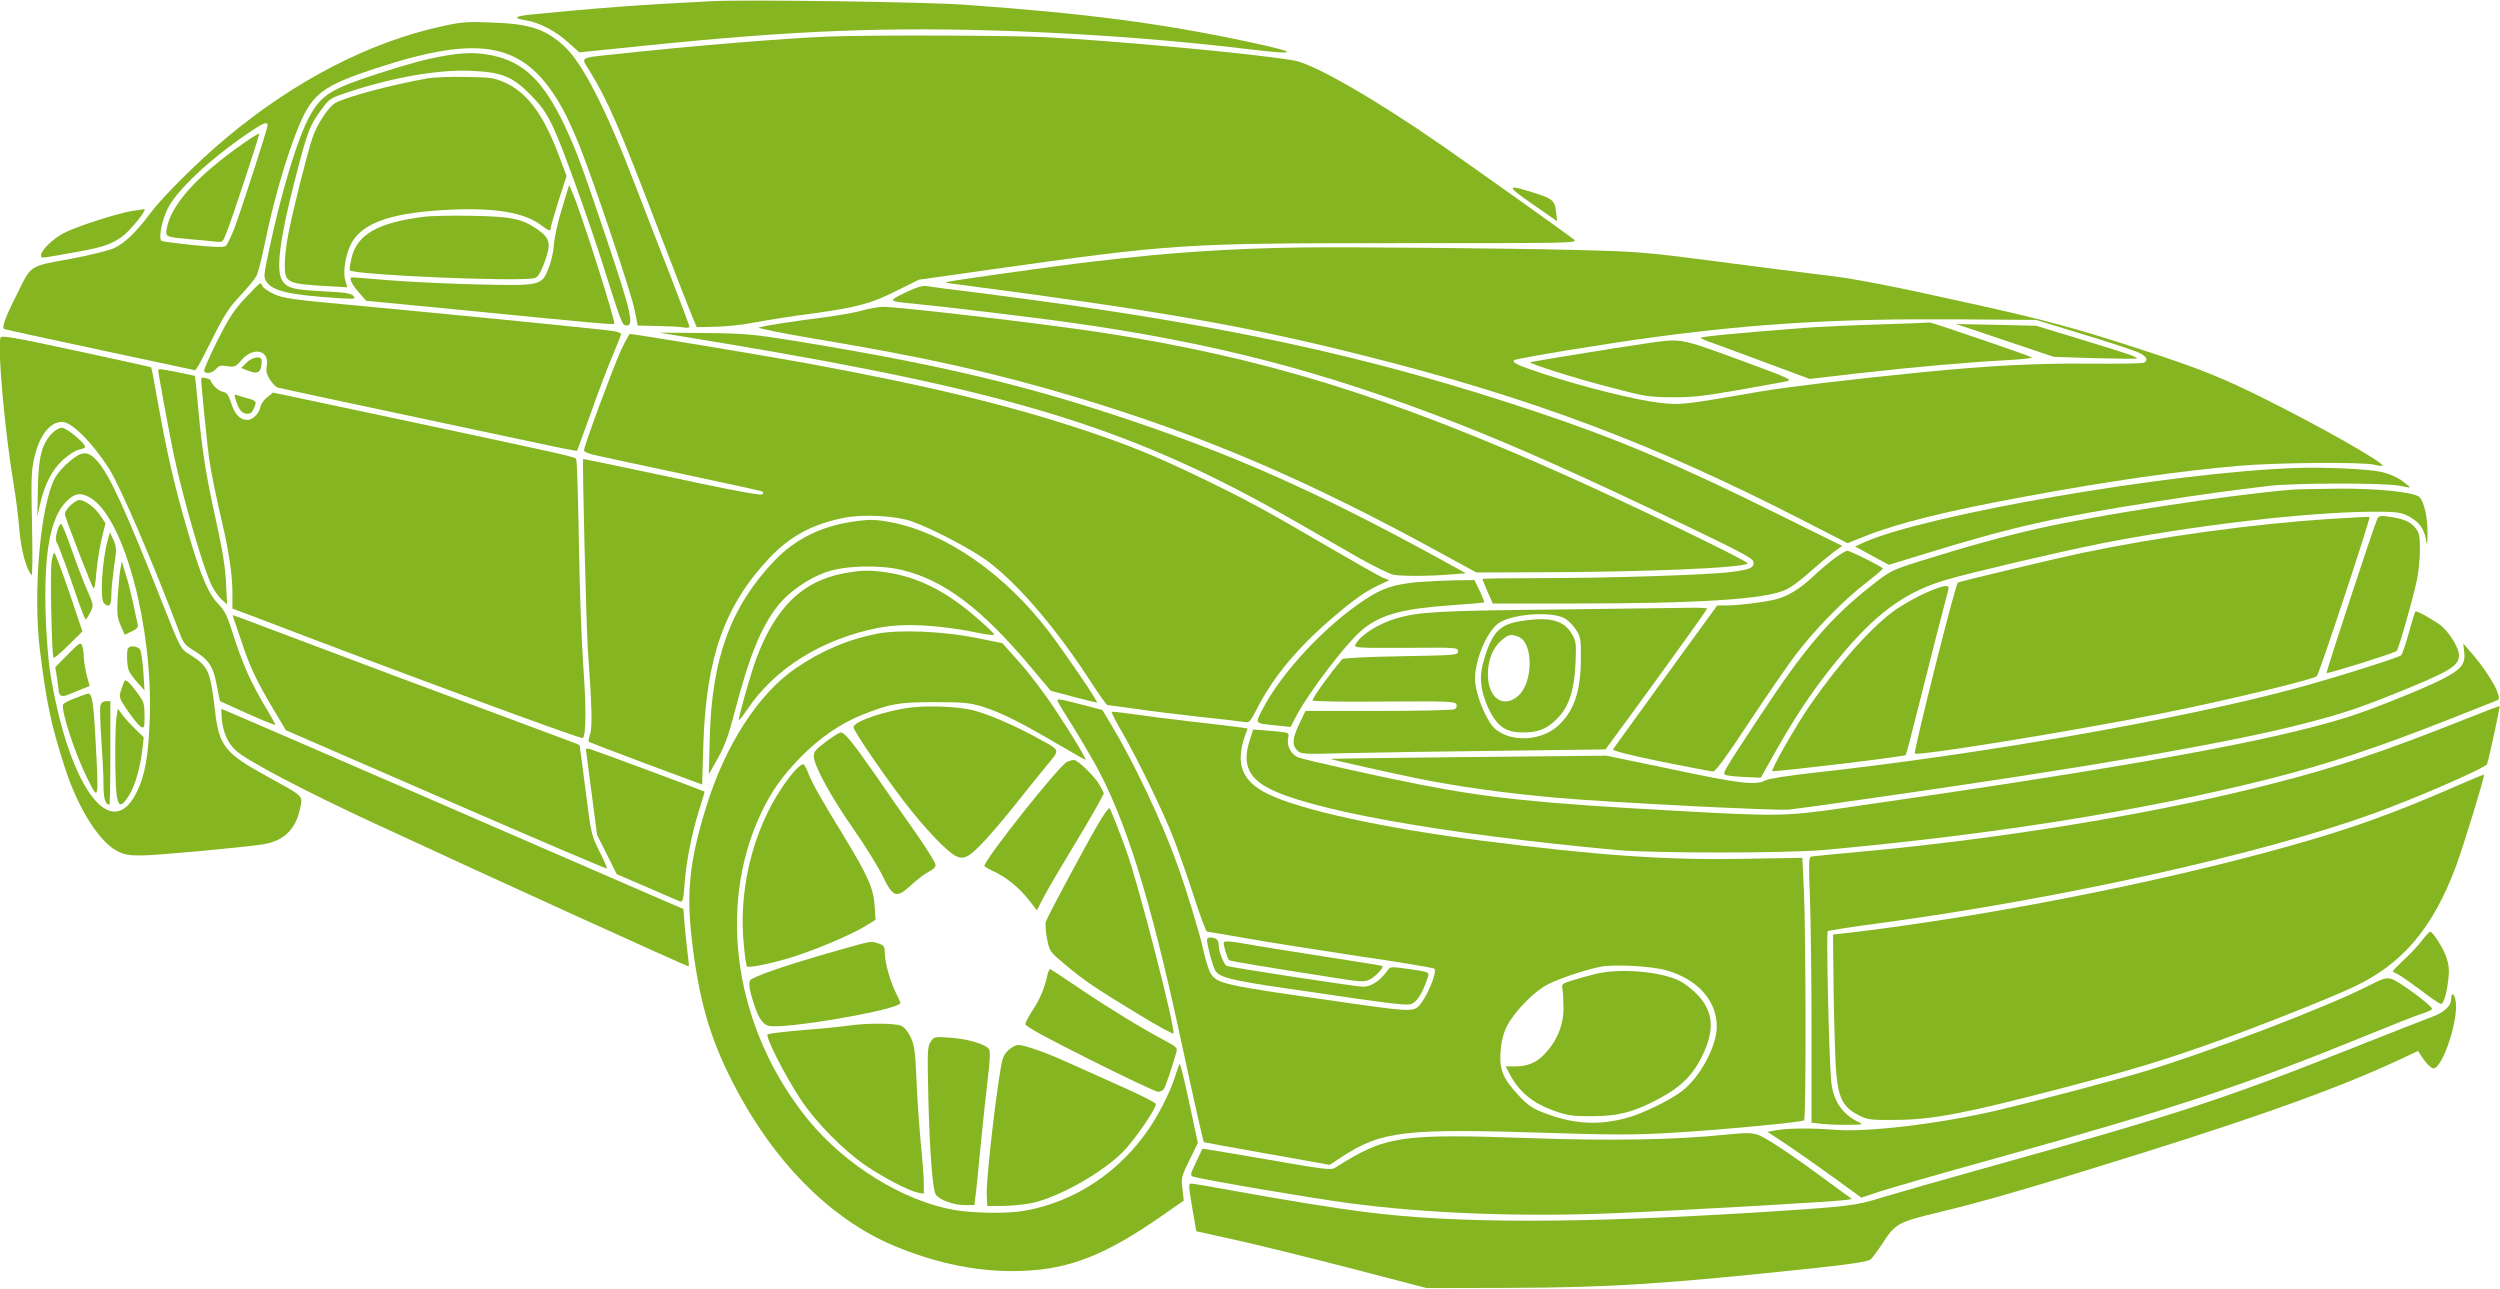 <?xml version="1.0" standalone="no"?>
<!DOCTYPE svg PUBLIC "-//W3C//DTD SVG 20010904//EN"
 "http://www.w3.org/TR/2001/REC-SVG-20010904/DTD/svg10.dtd">
<svg version="1.0" xmlns="http://www.w3.org/2000/svg"
 width="1280pt" height="660pt" viewBox="0 0 1280 660"
 preserveAspectRatio="xMidYMid meet">
<g transform="translate(0,660) scale(0.1,-0.1)"
fill="#86b522" stroke="none">
<path d="M3645 6594 c-352 -17 -614 -37 -942 -70 -70 -8 -74 -19 -10 -28 66
-10 156 -57 217 -114 l56 -50 324 33 c775 80 1262 99 1915 75 415 -16 813 -47
1172 -90 276 -34 284 -22 23 34 -454 97 -835 147 -1464 192 -196 14 -1115 27
-1291 18z"/>
<path d="M2265 6466 c-374 -81 -760 -281 -1110 -575 -138 -115 -321 -297 -384
-381 -73 -98 -130 -153 -186 -180 -25 -12 -125 -37 -227 -56 -212 -39 -196
-29 -271 -180 -63 -125 -80 -173 -64 -179 7 -3 229 -51 495 -108 l482 -103 14
21 c8 12 44 82 81 156 54 108 81 148 136 206 37 40 74 85 82 100 8 15 27 89
42 163 53 262 141 548 206 671 58 109 123 150 359 228 551 181 771 134 960
-205 22 -39 62 -127 89 -195 78 -198 262 -746 280 -835 l16 -81 100 -2 c55 -1
115 -4 133 -7 17 -4 32 -2 32 3 0 5 -42 117 -93 249 -52 131 -133 343 -182
469 -150 394 -274 636 -368 720 -97 88 -178 114 -377 120 -117 5 -150 2 -245
-19z m-895 -508 c0 -17 -137 -439 -171 -530 -17 -42 -36 -81 -43 -87 -9 -8
-55 -7 -166 4 -84 9 -157 18 -163 22 -16 10 0 98 29 160 45 95 213 254 414
391 76 52 100 62 100 40z"/>
<path d="M1249 5868 c-241 -168 -376 -318 -396 -442 -6 -39 -3 -40 122 -51 39
-3 91 -8 117 -11 47 -6 47 -6 63 33 25 56 176 515 172 519 -2 2 -37 -19 -78
-48z"/>
<path d="M4245 6413 c-216 -8 -716 -49 -1080 -89 -207 -22 -192 -13 -145 -89
93 -153 147 -276 349 -805 77 -201 153 -396 169 -435 l29 -70 99 2 c54 1 146
11 204 23 58 11 188 32 290 45 231 32 299 50 436 119 l109 54 360 51 c943 133
984 136 2093 136 904 0 923 0 900 19 -32 26 -504 362 -678 483 -337 234 -652
415 -753 433 -182 33 -933 103 -1282 120 -178 9 -888 11 -1100 3z"/>
<path d="M2280 6315 c-98 -17 -169 -36 -338 -90 -246 -79 -296 -110 -356 -219
-62 -111 -147 -392 -211 -698 -25 -119 -26 -128 -10 -151 30 -47 118 -67 360
-83 94 -6 99 -5 84 11 -14 14 -44 18 -160 24 -148 8 -177 15 -203 53 -34 48
-15 207 58 493 70 275 80 302 147 391 36 50 42 53 146 87 229 74 457 113 623
104 150 -7 205 -30 295 -121 96 -97 118 -144 262 -546 30 -85 78 -225 105
-310 100 -316 103 -323 122 -326 45 -7 31 58 -99 445 -128 380 -154 450 -215
580 -108 226 -208 323 -369 357 -79 16 -141 16 -241 -1z"/>
<path d="M2190 6199 c-184 -33 -408 -92 -471 -125 -35 -18 -94 -106 -119 -179
-27 -78 -104 -386 -125 -500 -10 -49 -17 -116 -17 -148 0 -95 9 -100 218 -112
l102 -6 -11 39 c-13 50 6 147 40 200 64 99 221 147 513 159 224 9 369 -17 452
-81 40 -30 48 -32 48 -12 0 7 18 70 40 139 l41 126 -37 98 c-79 213 -162 326
-276 379 -59 26 -73 28 -203 30 -77 2 -165 -2 -195 -7z"/>
<path d="M2877 5531 c-21 -67 -39 -149 -41 -183 -2 -36 -14 -89 -28 -123 -35
-88 -40 -89 -368 -81 -146 3 -346 13 -445 21 -99 8 -185 15 -192 15 -19 0 -4
-34 35 -78 l37 -42 455 -44 c697 -69 810 -79 815 -74 9 8 -167 561 -212 667
l-19 44 -37 -122z"/>
<path d="M7801 5587 c41 -29 96 -68 123 -86 l49 -34 -6 48 c-6 59 -17 68 -120
100 -121 39 -131 33 -46 -28z"/>
<path d="M677 5520 c-83 -14 -289 -81 -350 -113 -57 -30 -117 -89 -117 -114 0
-17 -8 -17 160 13 153 27 193 40 252 80 42 29 136 145 116 143 -7 -1 -35 -5
-61 -9z"/>
<path d="M2170 5490 c-238 -30 -343 -91 -371 -214 -7 -31 -10 -58 -8 -60 25
-24 871 -60 946 -40 16 4 29 24 48 73 39 104 34 130 -38 180 -75 51 -133 63
-332 66 -99 2 -209 0 -245 -5z"/>
<path d="M6665 5333 c-370 -5 -682 -26 -1075 -73 -191 -22 -743 -100 -748
-105 -2 -2 18 -6 45 -9 1043 -136 1482 -212 2098 -367 852 -214 1476 -448
2242 -841 l232 -119 88 35 c170 68 424 131 829 205 421 78 783 130 1087 156
197 17 630 20 692 6 22 -6 41 -8 43 -6 13 13 -301 192 -593 338 -223 112 -343
160 -635 255 -326 107 -503 155 -870 236 -445 99 -616 132 -790 151 -80 10
-316 39 -525 67 -360 47 -398 50 -710 58 -357 9 -1152 16 -1410 13z m3995
-443 c129 -39 256 -81 282 -92 47 -20 60 -39 36 -55 -7 -4 -132 -6 -278 -5
-262 3 -521 -10 -860 -44 -328 -32 -691 -75 -830 -99 -393 -68 -406 -70 -514
-57 -119 13 -394 82 -591 147 -138 46 -165 58 -152 71 9 9 482 87 717 118 531
71 953 95 1545 91 l410 -3 235 -72z"/>
<path d="M9625 4939 c-137 -4 -313 -12 -390 -18 -337 -26 -535 -45 -528 -51 5
-4 22 -12 38 -18 17 -5 140 -51 275 -101 l245 -91 260 30 c294 33 558 56 753
66 73 4 129 10 125 14 -10 8 -516 181 -523 179 -3 -1 -117 -6 -255 -10z"/>
<path d="M10265 4857 l250 -84 213 -7 c116 -3 212 -4 212 -1 0 9 -41 22 -285
97 l-230 70 -205 5 -205 4 250 -84z"/>
<path d="M8410 4839 c-144 -21 -560 -89 -575 -93 -17 -5 232 -84 420 -132 166
-44 190 -47 305 -48 103 -1 163 6 340 37 118 21 230 41 249 45 32 7 8 17 -245
110 -312 114 -292 111 -494 81z"/>
<path d="M1254 5072 c-59 -63 -84 -103 -143 -220 -39 -79 -69 -147 -66 -152
10 -17 41 -11 61 11 15 17 26 20 58 14 37 -5 43 -3 71 30 60 71 144 54 131
-26 -5 -29 -1 -46 16 -73 13 -19 30 -37 38 -40 13 -4 424 -92 1339 -286 106
-23 194 -40 196 -38 1 2 32 89 70 193 37 105 87 237 111 293 24 57 44 107 44
112 0 4 -15 10 -32 14 -35 7 -811 84 -1367 136 -285 26 -330 33 -378 54 -29
14 -56 32 -59 41 -3 8 -9 15 -13 14 -3 0 -38 -35 -77 -77z"/>
<path d="M4635 5102 c-90 -44 -90 -44 45 -57 138 -13 584 -67 760 -91 765
-105 1339 -254 2035 -527 306 -121 620 -261 1140 -510 296 -142 361 -176 363
-194 4 -30 -19 -40 -119 -52 -116 -15 -625 -31 -976 -31 -161 0 -293 -2 -293
-4 0 -3 12 -32 26 -65 l27 -61 406 0 c659 0 991 22 1095 71 25 11 81 52 123
91 43 38 98 84 121 101 l44 32 -324 160 c-511 254 -828 388 -1238 525 -878
294 -1637 456 -2855 610 -132 16 -254 32 -270 35 -22 4 -53 -6 -110 -33z"/>
<path d="M4413 5010 c-35 -10 -123 -26 -195 -35 -145 -18 -301 -42 -333 -52
-11 -3 122 -30 295 -59 559 -93 911 -172 1335 -299 648 -195 1176 -421 1857
-794 l187 -102 314 1 c544 1 1053 22 1075 45 9 9 -558 283 -918 445 -921 413
-1572 613 -2408 740 -297 45 -1034 131 -1105 129 -23 -1 -70 -9 -104 -19z"/>
<path d="M3720 4840 c1490 -250 2093 -439 2920 -914 96 -55 239 -137 317 -182
78 -44 159 -84 180 -87 45 -8 188 -7 293 2 l75 6 -140 77 c-644 352 -1069 539
-1665 735 -501 164 -944 266 -1640 379 -206 33 -245 37 -455 39 l-230 2 345
-57z"/>
<path d="M3 4872 c-18 -44 22 -486 67 -752 11 -63 24 -167 29 -230 9 -106 34
-202 63 -235 4 -5 5 110 2 255 -5 221 -4 277 10 339 25 118 80 191 144 191 49
0 153 -104 240 -239 58 -91 230 -492 364 -848 15 -42 28 -58 61 -78 82 -48
109 -85 126 -180 l17 -85 142 -64 c78 -35 142 -61 142 -57 0 3 -16 32 -35 64
-91 152 -130 237 -187 416 -23 75 -38 105 -68 136 -55 57 -90 140 -159 375
-67 229 -104 390 -152 655 -17 99 -33 182 -35 184 -2 2 -175 40 -384 85 -315
68 -383 80 -387 68z"/>
<path d="M3180 4808 c-40 -87 -190 -491 -190 -514 0 -8 27 -19 73 -28 39 -9
241 -52 447 -96 206 -44 381 -82 389 -85 10 -4 11 -9 4 -16 -6 -6 -113 13
-319 56 -244 52 -592 125 -598 125 -6 0 16 -867 24 -978 20 -278 24 -398 11
-432 -6 -18 -9 -35 -7 -38 3 -2 135 -53 293 -112 l288 -107 6 201 c14 450 108
716 341 962 106 111 221 172 385 204 93 18 263 9 343 -20 98 -34 306 -143 385
-202 158 -117 356 -349 534 -625 40 -62 77 -113 81 -113 5 0 69 -9 142 -19 73
-11 221 -29 328 -41 107 -11 209 -23 227 -26 31 -6 32 -4 77 83 80 153 205
302 381 452 106 91 166 133 236 166 l52 24 -34 14 c-19 8 -137 75 -264 149
-329 192 -425 245 -655 356 -239 116 -379 173 -620 253 -381 126 -800 227
-1410 339 -218 40 -882 150 -905 150 -3 0 -24 -37 -45 -82z"/>
<path d="M1262 4743 l-27 -27 30 -12 c56 -24 74 -12 75 49 0 27 -47 21 -78
-10z"/>
<path d="M810 4705 c0 -17 57 -324 80 -435 50 -234 153 -587 195 -670 13 -25
35 -56 50 -70 l28 -25 -6 110 c-3 78 -18 170 -50 315 -54 244 -72 360 -92 579
-8 90 -16 165 -17 166 -6 3 -164 35 -176 35 -6 0 -12 -2 -12 -5z"/>
<path d="M1030 4658 c0 -27 31 -336 40 -401 12 -82 33 -184 66 -327 36 -153
54 -274 54 -365 l0 -81 128 -48 c762 -292 1659 -622 1666 -615 17 16 18 163 2
374 -8 116 -19 398 -22 627 -4 229 -10 422 -14 428 -7 11 -37 18 -943 211
l-609 129 -29 -23 c-16 -12 -32 -34 -35 -49 -8 -36 -40 -68 -67 -68 -38 0 -65
28 -83 85 -15 46 -22 55 -46 60 -22 5 -51 33 -62 61 -1 1 -11 5 -23 8 -16 5
-23 3 -23 -6z"/>
<path d="M1205 4559 c16 -54 31 -74 56 -77 19 -2 28 3 37 23 18 39 16 43 -29
55 -22 6 -47 14 -56 17 -12 5 -14 1 -8 -18z"/>
<path d="M267 4382 c-53 -55 -70 -121 -73 -282 l-3 -145 14 64 c24 102 62 177
118 227 28 25 63 48 79 51 16 3 30 9 33 13 9 14 -93 100 -118 100 -13 0 -36
-13 -50 -28z"/>
<path d="M390 4263 c-45 -30 -92 -78 -110 -113 -75 -148 -112 -589 -75 -885
35 -275 56 -373 127 -595 66 -205 174 -378 267 -427 36 -19 60 -23 125 -23 70
0 487 38 616 56 110 16 173 74 196 183 15 69 22 61 -160 161 -225 123 -254
159 -275 340 -25 211 -33 228 -136 293 -39 24 -44 32 -129 248 -195 494 -277
672 -341 742 -38 41 -66 46 -105 20z m82 -218 c167 -114 310 -657 295 -1120
-7 -198 -24 -295 -69 -385 -134 -265 -352 46 -443 630 -9 58 -19 195 -22 305
-7 304 26 475 107 558 45 45 79 48 132 12z"/>
<path d="M358 4010 c-19 -19 -28 -37 -25 -48 21 -66 138 -367 145 -374 5 -5
12 27 15 79 4 48 16 125 27 171 l20 83 -26 39 c-28 42 -80 80 -108 80 -10 0
-31 -14 -48 -30z"/>
<path d="M292 3878 c-9 -33 -8 -47 4 -67 7 -14 41 -104 74 -200 56 -164 67
-190 73 -180 40 68 40 63 6 141 -18 40 -54 134 -80 208 -25 74 -51 136 -56
137 -6 2 -15 -15 -21 -39z"/>
<path d="M551 3833 c-28 -103 -40 -300 -19 -321 26 -26 38 -13 38 41 0 28 7
95 14 147 14 88 13 98 -3 135 l-18 40 -12 -42z"/>
<path d="M264 3723 c-8 -52 1 -482 10 -491 3 -3 38 26 77 65 l71 70 -68 202
c-38 110 -72 201 -76 201 -4 0 -10 -21 -14 -47z"/>
<path d="M617 3690 c-4 -19 -10 -82 -14 -140 -5 -94 -3 -111 15 -153 l21 -47
35 17 c28 13 34 21 31 37 -3 12 -14 62 -24 111 -11 50 -28 117 -39 150 l-18
60 -7 -35z"/>
<path d="M347 3249 l-64 -65 8 -50 c4 -27 8 -56 9 -64 1 -34 15 -41 51 -26 19
8 51 21 71 29 l37 15 -15 54 c-7 29 -14 71 -15 93 0 22 -4 49 -9 60 -7 18 -14
14 -73 -46z"/>
<path d="M657 3283 c-10 -9 -8 -88 2 -115 5 -13 25 -41 45 -63 l36 -40 -6 95
c-4 52 -11 103 -16 113 -9 17 -48 24 -61 10z"/>
<path d="M637 3113 c-2 -4 -10 -25 -17 -46 -12 -38 -11 -40 35 -108 26 -38 56
-74 66 -80 18 -9 19 -5 19 57 0 60 -3 71 -35 114 -40 55 -61 74 -68 63z"/>
<path d="M386 3026 c-33 -12 -61 -27 -63 -33 -11 -32 62 -255 124 -378 59
-119 59 -121 42 200 -10 189 -18 236 -38 234 -3 0 -33 -10 -65 -23z"/>
<path d="M514 2987 c-3 -13 -1 -92 5 -176 6 -84 11 -187 11 -230 0 -69 9 -101
30 -101 3 0 5 119 5 265 l0 265 -22 0 c-15 0 -25 -8 -29 -23z"/>
<path d="M597 2933 c-9 -50 -9 -313 -1 -392 8 -75 25 -78 66 -11 30 49 55 136
67 233 l7 62 -41 40 c-23 22 -53 55 -67 73 l-25 34 -6 -39z"/>
<path d="M11755 4204 c-644 -23 -1892 -238 -2214 -382 l-43 -20 86 -47 87 -47
182 56 c459 141 662 186 1197 270 225 35 357 53 565 78 135 16 599 16 670 1
27 -6 51 -10 53 -8 2 1 -16 16 -39 33 -26 19 -67 37 -108 46 -70 15 -285 25
-436 20z"/>
<path d="M11735 4093 c-339 -29 -977 -127 -1295 -198 -175 -39 -380 -96 -616
-170 -141 -45 -147 -48 -247 -127 -206 -163 -337 -316 -562 -658 -190 -288
-196 -298 -182 -307 6 -4 50 -9 97 -11 l85 -4 87 154 c109 193 218 349 350
502 173 201 319 302 518 359 134 39 580 143 776 182 472 94 1079 165 1411 165
114 0 134 -3 173 -22 54 -28 81 -64 91 -120 6 -37 7 -32 8 33 1 85 -21 174
-47 188 -45 24 -225 41 -413 39 -107 -1 -212 -3 -234 -5z"/>
<path d="M11930 3943 c-392 -25 -874 -91 -1270 -174 -143 -30 -631 -147 -636
-152 -14 -14 -228 -866 -220 -875 15 -14 799 113 1256 204 323 64 785 175 802
192 13 13 277 812 270 815 -4 2 -95 -3 -202 -10z"/>
<path d="M12172 3944 c-15 -29 -264 -786 -260 -790 6 -5 349 103 359 113 10
10 82 261 104 366 8 38 15 106 15 152 0 75 -3 87 -25 114 -27 32 -62 46 -137
56 -39 6 -48 4 -56 -11z"/>
<path d="M4365 3929 c-162 -24 -295 -90 -400 -200 -224 -235 -321 -500 -331
-909 l-5 -185 47 84 c35 63 55 118 84 230 76 293 137 442 225 553 55 68 155
138 245 169 97 34 278 38 391 10 217 -54 407 -198 662 -503 l97 -115 117 -31
c64 -17 118 -30 120 -29 5 6 -166 257 -246 362 -227 298 -529 507 -809 561
-81 15 -108 16 -197 3z"/>
<path d="M9395 3743 c-27 -20 -77 -61 -110 -93 -69 -65 -131 -103 -195 -119
-61 -15 -191 -31 -250 -31 l-48 0 -263 -362 c-144 -200 -266 -368 -270 -374
-6 -7 69 -27 244 -63 138 -28 260 -51 269 -51 11 0 71 81 174 238 86 130 195
289 242 352 99 132 250 287 370 379 45 35 82 66 82 70 -1 8 -166 91 -182 91
-7 0 -35 -17 -63 -37z"/>
<path d="M4323 3665 c-213 -39 -351 -172 -450 -435 -28 -73 -95 -311 -90 -317
2 -2 20 21 40 50 141 214 387 367 677 423 132 25 313 15 528 -30 34 -7 62 -9
62 -5 0 5 -39 43 -87 84 -158 138 -303 211 -468 235 -88 12 -122 11 -212 -5z"/>
<path d="M7264 3620 c-124 -11 -185 -30 -274 -89 -206 -135 -431 -377 -526
-563 -39 -76 -44 -71 78 -83 l66 -7 22 43 c66 130 273 401 355 463 94 72 203
100 445 117 91 6 167 13 169 15 2 2 -9 28 -23 59 l-27 55 -97 -1 c-53 -1 -138
-5 -188 -9z"/>
<path d="M9909 3585 c-68 -25 -164 -77 -219 -118 -120 -90 -279 -270 -423
-478 -72 -104 -200 -329 -193 -337 7 -6 675 74 683 82 3 3 31 110 63 238 50
201 141 556 156 611 6 21 -15 22 -67 2z"/>
<path d="M7940 3479 c-580 -6 -676 -12 -790 -45 -93 -27 -184 -85 -210 -134
-9 -17 5 -18 258 -17 261 2 267 2 267 -18 0 -19 -8 -20 -292 -25 -176 -3 -295
-9 -301 -15 -63 -74 -152 -197 -152 -212 0 -4 164 -7 365 -5 330 2 366 1 372
-14 3 -9 0 -20 -8 -25 -8 -5 -183 -9 -389 -9 l-376 0 -26 -54 c-40 -81 -45
-119 -18 -146 22 -22 24 -22 259 -16 130 3 480 9 779 12 l542 7 144 196 c223
306 376 519 376 525 0 4 -48 5 -107 4 -60 -1 -371 -5 -693 -9z m69 -44 c17 -8
43 -34 59 -57 25 -39 27 -48 26 -152 0 -167 -37 -271 -119 -344 -100 -88 -280
-81 -343 13 -36 52 -73 151 -79 210 -10 99 60 271 127 309 75 44 262 56 329
21z"/>
<path d="M7781 3419 c-103 -17 -141 -57 -182 -193 -27 -86 -21 -157 19 -247
45 -97 89 -129 180 -129 77 0 123 18 173 69 62 61 90 146 96 291 4 96 2 108
-19 144 -42 72 -116 90 -267 65z m-7 -79 c77 -29 77 -233 0 -302 -77 -68 -156
-13 -156 110 0 72 24 133 68 172 37 32 49 35 88 20z"/>
<path d="M12334 3363 c-16 -58 -34 -112 -40 -118 -13 -12 -335 -114 -539 -169
-580 -157 -1596 -336 -2455 -431 -139 -15 -246 -32 -262 -41 -48 -26 -134 -16
-477 57 l-336 70 -708 -7 c-389 -4 -706 -8 -704 -10 3 -3 318 -74 437 -98 216
-44 462 -78 725 -101 275 -24 1125 -67 1185 -60 30 3 197 26 370 51 1129 160
1875 288 2265 389 183 47 278 78 445 145 299 120 350 149 350 204 0 36 -41
106 -86 148 -24 22 -121 78 -136 78 -3 0 -18 -48 -34 -107z"/>
<path d="M1193 3443 c2 -5 21 -60 42 -123 42 -130 80 -210 168 -357 l61 -102
819 -356 c450 -196 821 -354 824 -352 2 3 -15 43 -38 88 -41 82 -43 89 -71
314 -16 127 -30 231 -31 231 -1 1 -90 34 -197 74 -420 156 -1107 413 -1333
499 -132 50 -241 91 -244 91 -2 0 -2 -3 0 -7z"/>
<path d="M4493 3356 c-150 -29 -289 -88 -421 -179 -190 -131 -358 -391 -456
-707 -87 -282 -104 -444 -71 -705 36 -292 91 -481 206 -706 204 -401 498 -699
823 -836 223 -94 448 -139 661 -130 244 9 429 83 718 285 l108 75 -7 60 c-7
56 -5 64 36 147 l43 88 -44 206 c-24 113 -46 202 -49 198 -4 -4 -12 -27 -19
-50 -21 -73 -78 -191 -135 -276 -150 -225 -383 -380 -640 -425 -86 -16 -260
-13 -361 4 -260 46 -555 228 -745 459 -376 461 -473 1085 -244 1571 52 111
110 193 203 288 96 98 204 173 315 217 143 57 187 65 371 65 150 0 179 -3 245
-23 91 -28 199 -82 384 -191 76 -44 140 -81 143 -81 8 0 -59 113 -153 255 -50
77 -133 186 -182 241 l-90 101 -139 28 c-168 33 -387 42 -500 21z"/>
<path d="M12617 3260 c7 -61 -18 -90 -116 -139 -101 -51 -352 -151 -473 -190
-396 -126 -1127 -258 -2583 -467 -305 -44 -342 -45 -886 -14 -682 37 -944 65
-1304 136 -204 40 -577 124 -608 136 -36 14 -60 60 -52 98 6 28 5 28 -47 34
-29 3 -71 7 -92 8 l-40 3 -19 -60 c-34 -111 -9 -179 86 -234 204 -116 888
-239 1792 -323 184 -17 871 -17 1060 0 872 79 1630 200 2275 362 305 77 549
157 927 306 120 47 228 90 240 95 22 8 22 10 8 50 -16 43 -77 135 -138 204
l-35 40 5 -45z"/>
<path d="M5420 3000 c6 -11 37 -62 69 -113 32 -50 83 -137 114 -192 157 -279
286 -691 438 -1395 67 -312 119 -544 123 -548 2 -1 148 -28 324 -59 l320 -57
64 42 c202 131 319 145 1043 122 328 -11 453 -11 627 -1 259 15 685 55 695 65
11 10 9 968 -1 1178 l-8 166 -297 -5 c-396 -8 -751 17 -1346 93 -503 64 -932
158 -1096 240 -130 65 -164 152 -116 293 l15 41 -32 5 c-17 3 -130 16 -251 30
-121 14 -263 32 -315 40 -52 8 -96 12 -98 10 -3 -2 23 -53 58 -112 82 -144
207 -402 259 -536 23 -59 69 -190 102 -292 33 -102 64 -185 69 -185 5 0 97
-16 206 -35 108 -19 366 -60 573 -91 207 -30 380 -59 385 -64 17 -16 -44 -159
-83 -194 -29 -26 -64 -24 -401 25 -603 86 -630 92 -663 148 -9 15 -25 68 -36
117 -20 91 -87 310 -135 442 -77 216 -221 519 -334 707 l-48 80 -104 27 c-131
34 -134 34 -120 8z m3111 -1368 c160 -45 259 -155 259 -288 0 -98 -83 -255
-174 -327 -62 -49 -210 -121 -291 -142 -146 -38 -270 -30 -417 26 -65 25 -86
40 -134 92 -80 86 -98 131 -91 225 4 51 14 91 32 127 31 64 121 160 190 204
47 30 192 81 288 101 66 14 263 4 338 -18z"/>
<path d="M8175 1615 c-33 -8 -87 -23 -120 -33 -58 -18 -60 -20 -55 -48 3 -16
5 -60 5 -99 0 -86 -35 -168 -98 -233 -44 -45 -86 -62 -155 -62 l-43 0 27 -51
c45 -81 116 -139 215 -174 75 -27 97 -30 199 -30 137 0 219 22 350 93 107 58
167 117 215 215 67 136 58 233 -31 321 -24 24 -63 54 -87 65 -97 47 -298 64
-422 36z"/>
<path d="M4677 2979 c-129 -13 -307 -72 -307 -102 0 -21 192 -300 296 -428 51
-64 123 -144 159 -177 90 -85 111 -84 195 1 34 34 110 122 169 196 58 73 134
168 169 210 72 88 77 75 -55 147 -115 63 -256 123 -327 139 -80 17 -203 23
-299 14z"/>
<path d="M12635 2923 c-434 -173 -662 -249 -1010 -338 -590 -151 -1378 -280
-2100 -346 -132 -12 -246 -23 -253 -25 -11 -3 -12 -43 -5 -211 4 -115 8 -420
8 -679 l0 -472 50 -6 c28 -3 88 -6 135 -5 72 0 81 2 60 12 -88 40 -137 114
-145 218 -11 133 -25 753 -17 761 4 4 126 23 271 42 923 125 1951 353 2527
562 216 78 573 234 578 252 13 43 67 294 64 296 -2 2 -75 -26 -163 -61z"/>
<path d="M1136 2913 c8 -67 30 -117 71 -155 53 -51 358 -211 713 -375 590
-274 1602 -734 1606 -731 2 2 -1 35 -6 73 -5 39 -12 104 -15 145 l-6 76 -112
48 c-62 27 -592 257 -1179 512 -587 255 -1070 464 -1073 464 -3 0 -2 -26 1
-57z"/>
<path d="M4228 2802 c-54 -41 -63 -52 -61 -78 4 -50 87 -203 201 -366 61 -87
128 -196 151 -243 55 -112 70 -116 148 -45 31 29 72 59 90 68 20 9 33 23 33
34 0 10 -46 85 -103 166 -57 81 -150 214 -206 296 -115 165 -157 216 -176 216
-8 0 -42 -22 -77 -48z"/>
<path d="M3000 2763 c1 -4 13 -105 29 -223 l28 -215 51 -101 50 -100 154 -66
c84 -37 160 -70 169 -73 15 -5 18 6 24 87 8 117 38 265 75 382 16 49 28 91 27
93 -3 3 -553 208 -584 217 -13 4 -23 4 -23 -1z"/>
<path d="M5464 2700 c-38 -15 -424 -501 -424 -534 0 -3 24 -17 53 -30 63 -30
126 -82 178 -148 l38 -49 31 61 c17 33 79 140 139 238 59 97 122 205 140 238
l33 62 -20 39 c-22 43 -114 133 -134 132 -7 0 -22 -4 -34 -9z"/>
<path d="M4073 2658 c-17 -18 -49 -60 -71 -93 -150 -225 -223 -529 -193 -809
5 -54 12 -101 15 -104 10 -10 150 20 255 55 126 42 293 114 356 154 l48 30 -5
72 c-6 89 -34 152 -153 348 -124 203 -166 277 -186 329 -9 24 -21 46 -26 47
-5 2 -23 -11 -40 -29z"/>
<path d="M12570 2573 c-311 -137 -546 -221 -875 -312 -649 -181 -1515 -351
-2205 -434 l-105 -12 3 -285 c2 -157 8 -339 12 -404 11 -146 34 -194 115 -235
46 -24 59 -26 185 -25 192 0 366 34 870 166 333 87 487 133 720 215 237 83
624 236 763 301 248 117 403 300 521 615 39 105 150 467 144 471 -1 1 -68 -26
-148 -61z"/>
<path d="M5623 2382 c-72 -124 -259 -473 -268 -500 -4 -13 -1 -53 6 -89 13
-65 14 -66 94 -133 97 -81 154 -120 377 -255 95 -58 174 -101 176 -96 10 29
-178 759 -239 929 -36 101 -82 217 -88 224 -4 4 -30 -32 -58 -80z"/>
<path d="M12400 1784 c-19 -25 -61 -70 -94 -100 -32 -30 -57 -56 -55 -58 2 -2
15 -9 29 -16 14 -7 66 -44 116 -81 49 -38 95 -69 102 -69 14 0 30 56 38 131 5
40 2 71 -10 106 -16 48 -70 133 -84 133 -4 -1 -23 -21 -42 -46z"/>
<path d="M6180 1788 c0 -27 30 -139 42 -157 22 -35 80 -50 353 -90 613 -90
635 -93 661 -76 25 16 47 53 69 116 16 45 24 41 -108 60 -75 10 -80 10 -93
-10 -38 -53 -83 -83 -126 -83 -36 0 -687 100 -698 107 -15 9 -40 74 -40 103 0
18 -6 32 -16 36 -25 10 -44 7 -44 -6z"/>
<path d="M6266 1775 c-4 -10 17 -81 27 -91 4 -5 198 -37 525 -88 151 -24 166
-25 195 -11 29 14 74 62 65 69 -1 2 -140 24 -308 50 -168 26 -349 55 -402 65
-69 12 -99 14 -102 6z"/>
<path d="M4290 1734 c-252 -71 -440 -135 -450 -154 -6 -12 -4 -39 8 -81 28
-99 52 -142 87 -151 77 -20 675 83 675 117 0 3 -11 27 -24 54 -29 57 -56 155
-56 204 0 30 -4 37 -31 46 -41 14 -28 16 -209 -35z"/>
<path d="M5364 1613 c-15 -71 -39 -128 -75 -182 -21 -32 -39 -66 -39 -75 0
-11 100 -66 330 -181 181 -91 338 -165 349 -165 10 0 23 6 29 13 8 10 43 110
66 193 5 18 -3 26 -56 54 -117 62 -283 163 -433 264 -82 56 -153 102 -157 104
-4 2 -10 -9 -14 -25z"/>
<path d="M12129 1554 c-219 -112 -825 -343 -1164 -444 -166 -49 -553 -151
-743 -196 -299 -69 -666 -113 -836 -98 -114 9 -230 8 -294 -3 l-43 -8 93 -61
c51 -34 159 -110 241 -169 l147 -107 93 31 c50 17 319 94 597 171 927 259
1274 374 1925 640 110 45 224 90 253 99 29 9 54 20 54 26 2 14 -168 140 -205
152 -29 9 -42 5 -118 -33z"/>
<path d="M12550 1485 c0 -35 -35 -68 -95 -90 -28 -10 -205 -80 -395 -155 -660
-263 -932 -352 -1860 -610 -239 -67 -492 -139 -561 -160 -137 -43 -166 -47
-604 -75 -947 -60 -1586 -60 -2050 0 -151 19 -434 65 -679 110 -105 19 -197
35 -206 35 -16 0 -15 -10 4 -122 l21 -122 190 -42 c105 -23 370 -88 590 -145
l400 -104 425 1 c516 2 786 19 1567 102 178 19 267 33 279 43 10 7 36 43 60
79 69 107 79 112 298 165 212 50 496 133 1016 296 645 202 1031 342 1332 482
l98 46 30 -45 c17 -24 39 -44 49 -44 47 0 130 249 114 344 -6 41 -23 49 -23
11z"/>
<path d="M4345 1349 c-33 -5 -138 -16 -233 -23 -96 -8 -177 -18 -182 -22 -12
-12 86 -205 166 -328 77 -118 220 -264 337 -344 88 -60 220 -129 266 -138 l31
-6 0 51 c0 28 -7 124 -16 213 -8 90 -19 237 -22 328 -6 142 -11 171 -30 211
-12 26 -33 51 -48 57 -29 14 -181 14 -269 1z"/>
<path d="M4765 1266 c-17 -25 -17 -49 -12 -284 7 -284 22 -479 40 -501 22 -26
91 -51 144 -51 l52 0 5 43 c4 23 15 137 26 252 11 116 28 272 37 348 12 98 14
143 7 155 -16 25 -108 53 -200 59 -80 6 -82 5 -99 -21z"/>
<path d="M5163 1223 c-26 -25 -32 -40 -46 -133 -30 -195 -68 -544 -65 -605 l3
-60 90 1 c50 1 119 9 155 18 142 38 346 155 448 257 60 60 174 226 170 247 -2
7 -93 53 -203 101 -110 49 -231 103 -270 121 -88 40 -202 80 -231 80 -12 0
-35 -12 -51 -27z"/>
<path d="M8830 790 c-253 -26 -591 -32 -1000 -17 -665 23 -737 12 -996 -153
-19 -12 -63 -6 -349 44 -180 31 -328 56 -329 54 -1 -2 -16 -33 -33 -70 -29
-60 -30 -67 -15 -72 55 -17 595 -109 798 -136 394 -53 888 -72 1374 -51 316
13 1121 59 1169 67 l33 5 -43 31 c-24 17 -93 68 -154 113 -60 44 -151 107
-200 138 -100 62 -98 62 -255 47z"/>
</g>
</svg>
